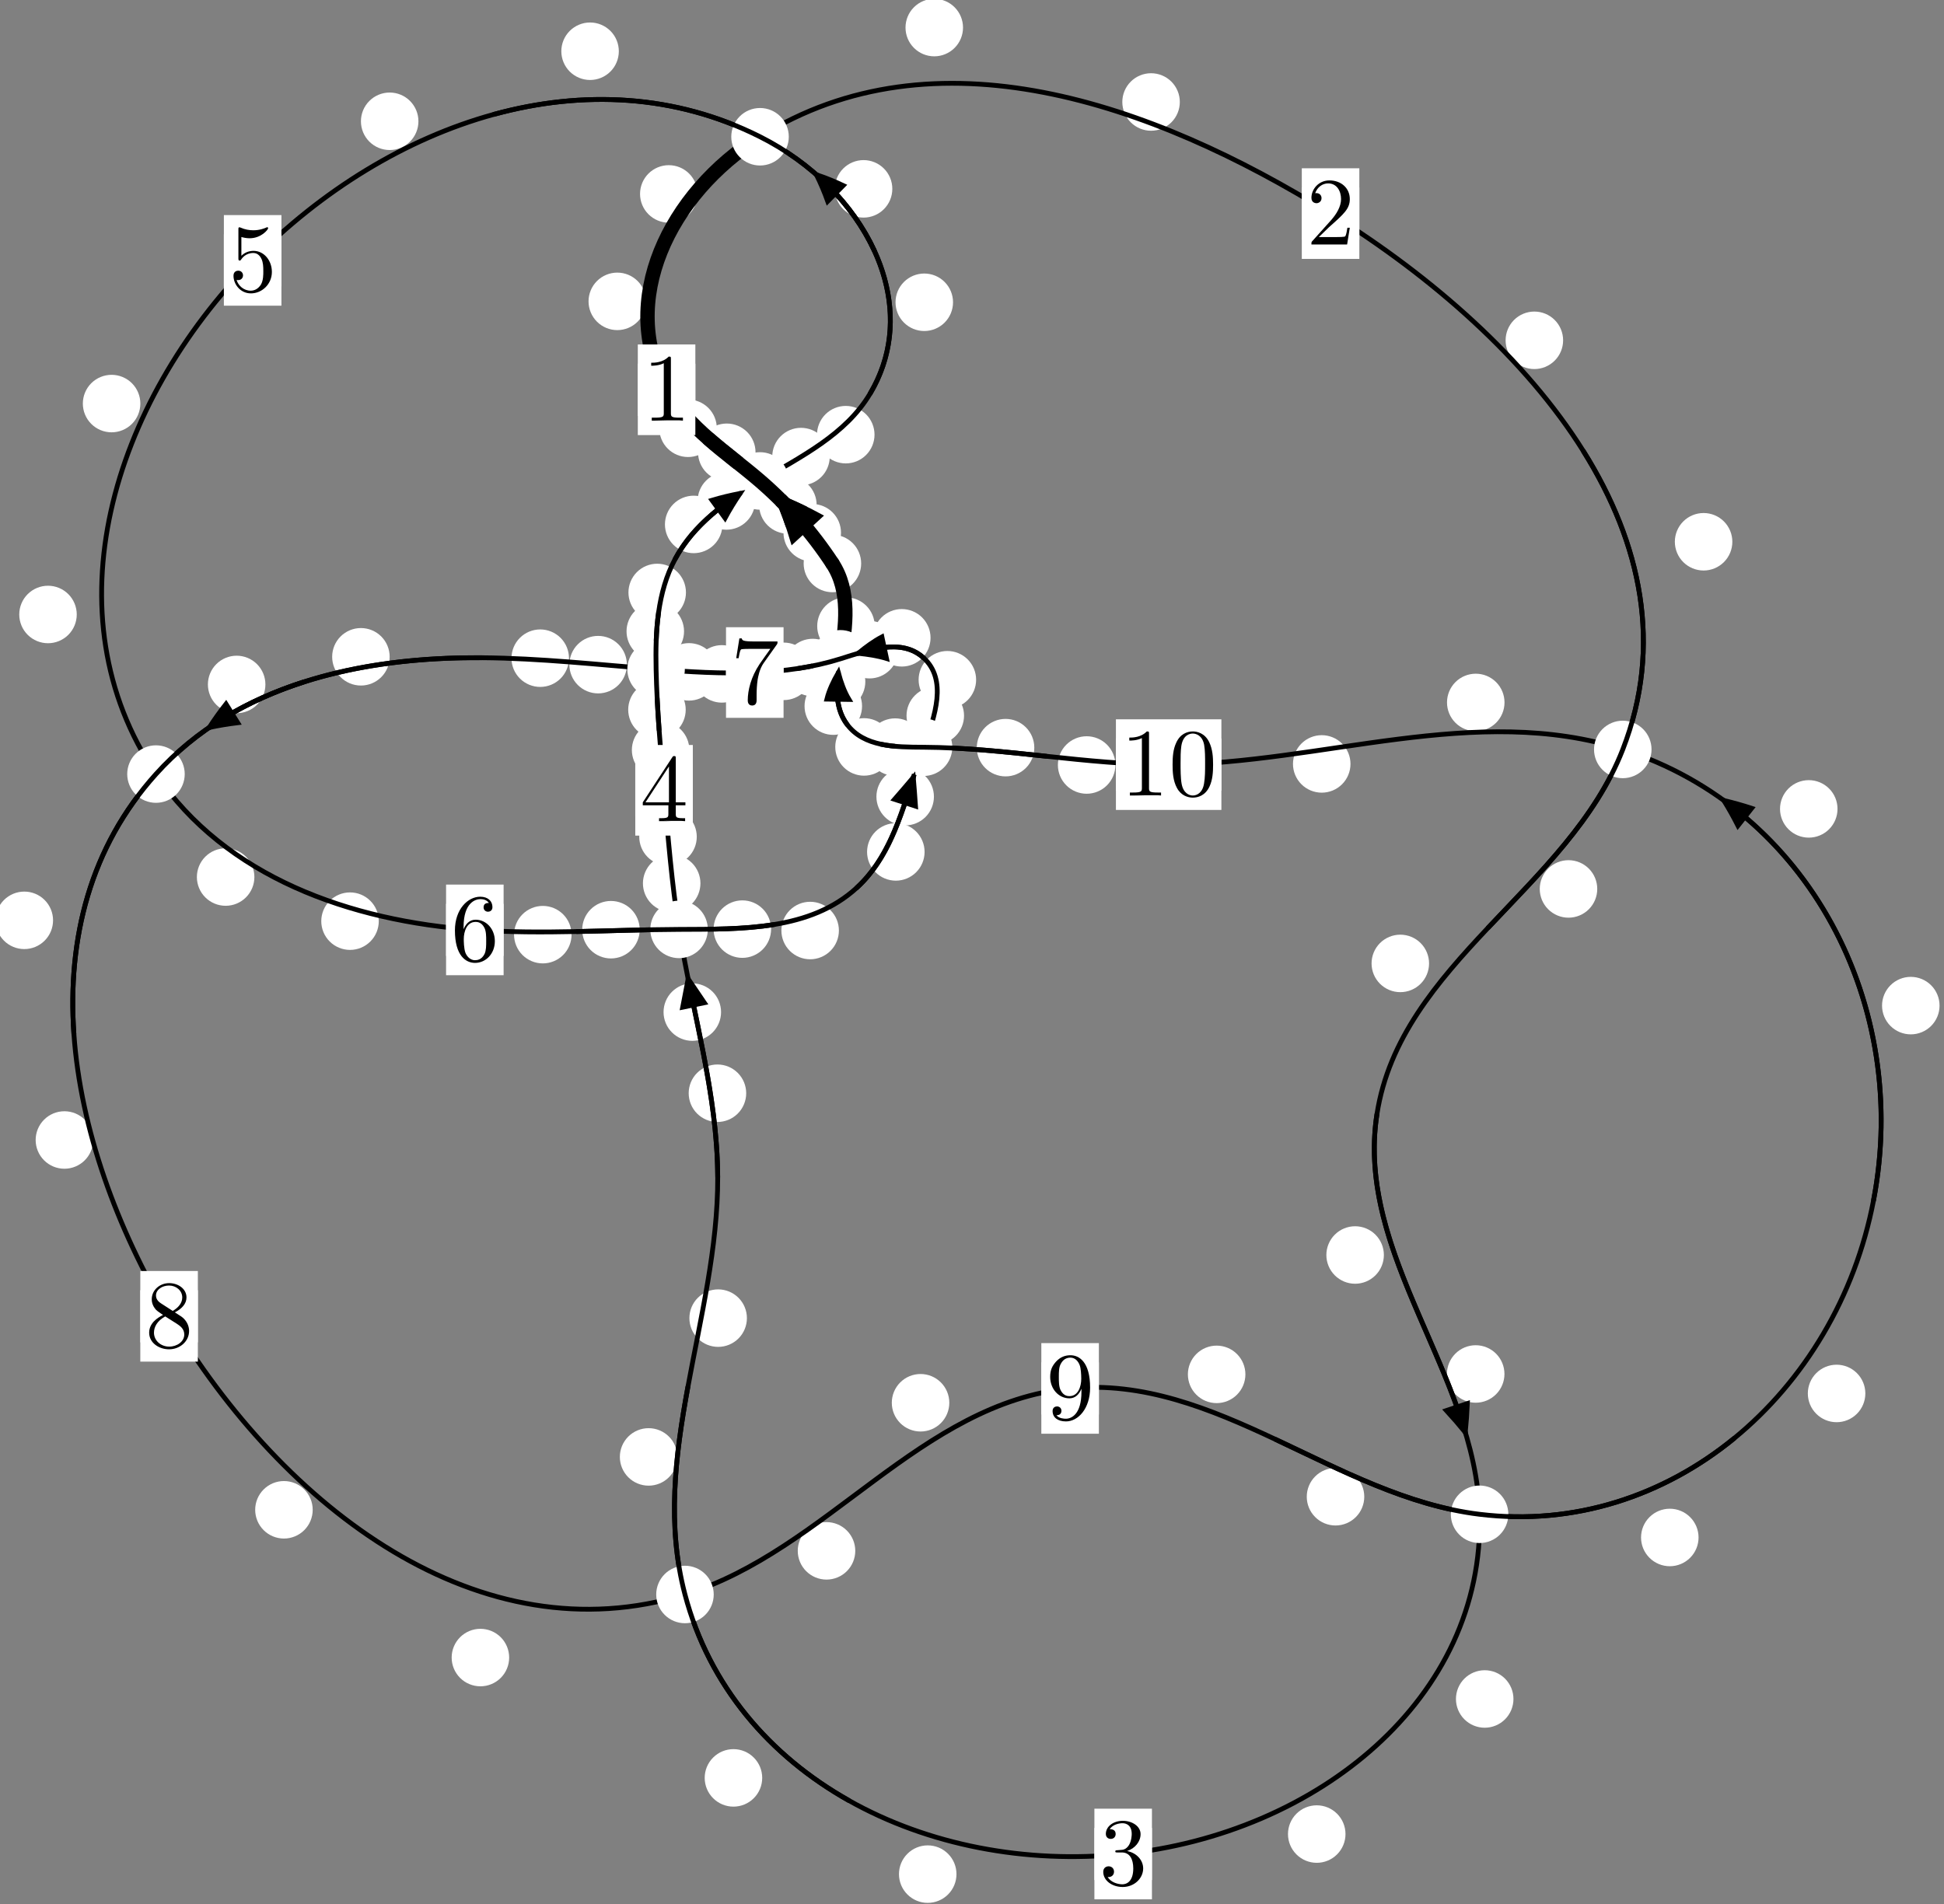 <?xml version="1.0"?>
<!-- Created by MetaPost 1.999 on 2021.07.06:0017 -->
<svg version="1.1" xmlns="http://www.w3.org/2000/svg" xmlns:xlink="http://www.w3.org/1999/xlink" width="202.065" height="197.948" viewBox="0 0 202.065 197.948">
<rect x="0" y="0" width="202.065" height="197.948" fill="#808080" stroke="none"/>
<!-- Original BoundingBox: -79.462555 -147.825638 122.602219 50.121918 -->
  <defs>
    <g transform="scale(0.01,0.01)" id="GLYPHcmr10_48">
      <path style="fill-rule: evenodd;" d="M460 -320C460 -400,455 -480,420 -554C374 -650,292 -666,250 -666C190 -666,117 -640,76 -547C44 -478,39 -400,39 -320C39 -245,43 -155,84 -79C127 2,200 22,249 22C303 22,379 1,423 -94C455 -163,460 -241,460 -320M249 -0C210 -0,151 -25,133 -121C122 -181,122 -273,122 -332C122 -396,122 -462,130 -516C149 -635,224 -644,249 -644C282 -644,348 -626,367 -527C377 -471,377 -395,377 -332C377 -257,377 -189,366 -125C351 -30,294 -0,249 -0"></path>
    </g>
    <g transform="scale(0.01,0.01)" id="GLYPHcmr10_49">
      <path style="fill-rule: evenodd;" d="M294 -640C294 -664,294 -666,271 -666C209 -602,121 -602,89 -602L89 -571C109 -571,168 -571,220 -597L220 -79C220 -43,217 -31,127 -31L95 -31L95 -0L257 -0L130 -3L217 -3L257 -3L297 -3L384 -3L419 -0L419 -31L387 -31C297 -31,294 -42,294 -79"></path>
    </g>
    <g transform="scale(0.01,0.01)" id="GLYPHcmr10_50">
      <path style="fill-rule: evenodd;" d="M127 -77L233 -180C389 -318,449 -372,449 -472C449 -586,359 -666,237 -666C124 -666,50 -574,50 -485C50 -429,100 -429,103 -429C120 -429,155 -441,155 -482C155 -508,137 -534,102 -534C94 -534,92 -534,89 -533C112 -598,166 -635,224 -635C315 -635,358 -554,358 -472C358 -392,308 -313,253 -251L61 -37C50 -26,50 -24,50 -0L421 -0L449 -174L424 -174C419 -144,412 -100,402 -85C395 -77,329 -77,307 -77"></path>
    </g>
    <g transform="scale(0.01,0.01)" id="GLYPHcmr10_51">
      <path style="fill-rule: evenodd;" d="M290 -352C372 -379,430 -449,430 -528C430 -610,342 -666,246 -666C145 -666,69 -606,69 -530C69 -497,91 -478,120 -478C151 -478,171 -500,171 -529C171 -579,124 -579,109 -579C140 -628,206 -641,242 -641C283 -641,338 -619,338 -529C338 -517,336 -459,310 -415C280 -367,246 -364,221 -363C213 -362,189 -360,182 -360C174 -359,167 -358,167 -348C167 -337,174 -337,191 -337L235 -337C317 -337,354 -269,354 -171C354 -35,285 -6,241 -6C198 -6,123 -23,88 -82C123 -77,154 -99,154 -137C154 -173,127 -193,98 -193C74 -193,42 -179,42 -135C42 -44,135 22,244 22C366 22,457 -69,457 -171C457 -253,394 -331,290 -352"></path>
    </g>
    <g transform="scale(0.01,0.01)" id="GLYPHcmr10_52">
      <path style="fill-rule: evenodd;" d="M294 -165L294 -78C294 -42,292 -31,218 -31L197 -31L197 -0L332 -0L238 -3L290 -3L332 -3L374 -3L427 -3L468 -0L468 -31L447 -31C373 -31,371 -42,371 -78L371 -165L471 -165L471 -196L371 -196L371 -651C371 -671,371 -677,355 -677C346 -677,343 -677,335 -665L28 -196L28 -165M300 -196L56 -196L300 -569"></path>
    </g>
    <g transform="scale(0.01,0.01)" id="GLYPHcmr10_53">
      <path style="fill-rule: evenodd;" d="M449 -201C449 -320,367 -420,259 -420C211 -420,168 -404,132 -369L132 -564C152 -558,185 -551,217 -551C340 -551,410 -642,410 -655C410 -661,407 -666,400 -666C399 -666,397 -666,392 -663C372 -654,323 -634,256 -634C216 -634,170 -641,123 -662C115 -665,113 -665,111 -665C101 -665,101 -657,101 -641L101 -345C101 -327,101 -319,115 -319C122 -319,124 -322,128 -328C139 -344,176 -398,257 -398C309 -398,334 -352,342 -334C358 -297,360 -258,360 -208C360 -173,360 -113,336 -71C312 -32,275 -6,229 -6C156 -6,99 -59,82 -118C85 -117,88 -116,99 -116C132 -116,149 -141,149 -165C149 -189,132 -214,99 -214C85 -214,50 -207,50 -161C50 -75,119 22,231 22C347 22,449 -74,449 -201"></path>
    </g>
    <g transform="scale(0.01,0.01)" id="GLYPHcmr10_54">
      <path style="fill-rule: evenodd;" d="M132 -328L132 -352C132 -605,256 -641,307 -641C331 -641,373 -635,395 -601C380 -601,340 -601,340 -556C340 -525,364 -510,386 -510C402 -510,432 -519,432 -558C432 -618,388 -666,305 -666C177 -666,42 -537,42 -316C42 -49,158 22,251 22C362 22,457 -72,457 -204C457 -331,368 -427,257 -427C189 -427,152 -376,132 -328M251 -6C188 -6,158 -66,152 -81C134 -128,134 -208,134 -226C134 -304,166 -404,256 -404C272 -404,318 -404,349 -342C367 -305,367 -254,367 -205C367 -157,367 -107,350 -71C320 -11,274 -6,251 -6"></path>
    </g>
    <g transform="scale(0.01,0.01)" id="GLYPHcmr10_55">
      <path style="fill-rule: evenodd;" d="M476 -609C485 -621,485 -623,485 -644L242 -644C120 -644,118 -657,114 -676L89 -676L56 -470L81 -470C84 -486,93 -549,106 -561C113 -567,191 -567,204 -567L411 -567C400 -551,321 -442,299 -409C209 -274,176 -135,176 -33C176 -23,176 22,222 22C268 22,268 -23,268 -33L268 -84C268 -139,271 -194,279 -248C283 -271,297 -357,341 -419"></path>
    </g>
    <g transform="scale(0.01,0.01)" id="GLYPHcmr10_56">
      <path style="fill-rule: evenodd;" d="M163 -457C117 -487,113 -521,113 -538C113 -599,178 -641,249 -641C322 -641,386 -589,386 -517C386 -460,347 -412,287 -377M309 -362C381 -399,430 -451,430 -517C430 -609,341 -666,250 -666C150 -666,69 -592,69 -499C69 -481,71 -436,113 -389C124 -377,161 -352,186 -335C128 -306,42 -250,42 -151C42 -45,144 22,249 22C362 22,457 -61,457 -168C457 -204,446 -249,408 -291C389 -312,373 -322,309 -362M209 -320L332 -242C360 -223,407 -193,407 -132C407 -58,332 -6,250 -6C164 -6,92 -68,92 -151C92 -209,124 -273,209 -320"></path>
    </g>
    <g transform="scale(0.01,0.01)" id="GLYPHcmr10_57">
      <path style="fill-rule: evenodd;" d="M367 -318L367 -286C367 -52,263 -6,205 -6C188 -6,134 -8,107 -42C151 -42,159 -71,159 -88C159 -119,135 -134,113 -134C97 -134,67 -125,67 -86C67 -19,121 22,206 22C335 22,457 -114,457 -329C457 -598,342 -666,253 -666C198 -666,149 -648,106 -603C65 -558,42 -516,42 -441C42 -316,130 -218,242 -218C303 -218,344 -260,367 -318M243 -241C227 -241,181 -241,150 -304C132 -341,132 -391,132 -440C132 -494,132 -541,153 -578C180 -628,218 -641,253 -641C299 -641,332 -607,349 -562C361 -530,365 -467,365 -421C365 -338,331 -241,243 -241"></path>
    </g>
  </defs>
  <path d="M87.416 55.384C87.416 54.591,87.101 53.831,86.54 53.271C85.98 52.71,85.22 52.395,84.427 52.395C83.634 52.395,82.874 52.71,82.314 53.271C81.753 53.831,81.438 54.591,81.438 55.384C81.438 56.177,81.753 56.937,82.314 57.497C82.874 58.058,83.634 58.373,84.427 58.373C85.22 58.373,85.98 58.058,86.54 57.497C87.101 56.937,87.416 56.177,87.416 55.384Z" style="fill: rgb(100%,100%,100%);stroke: none;"></path>
  <path d="M89.512 58.58C89.512 57.788,89.197 57.027,88.636 56.467C88.076 55.906,87.316 55.592,86.523 55.592C85.73 55.592,84.97 55.906,84.41 56.467C83.849 57.027,83.534 57.788,83.534 58.58C83.534 59.373,83.849 60.133,84.41 60.694C84.97 61.254,85.73 61.569,86.523 61.569C87.316 61.569,88.076 61.254,88.636 60.694C89.197 60.133,89.512 59.373,89.512 58.58Z" style="fill: rgb(100%,100%,100%);stroke: none;"></path>
  <path d="M78.532 47.019C78.532 46.227,78.217 45.467,77.656 44.906C77.096 44.346,76.336 44.031,75.543 44.031C74.75 44.031,73.99 44.346,73.43 44.906C72.869 45.467,72.554 46.227,72.554 47.019C72.554 47.812,72.869 48.572,73.43 49.133C73.99 49.693,74.75 50.008,75.543 50.008C76.336 50.008,77.096 49.693,77.656 49.133C78.217 48.572,78.532 47.812,78.532 47.019Z" style="fill: rgb(100%,100%,100%);stroke: none;"></path>
  <path d="M84.884 52.496C84.884 51.703,84.569 50.943,84.008 50.383C83.448 49.822,82.688 49.507,81.895 49.507C81.102 49.507,80.342 49.822,79.782 50.383C79.221 50.943,78.906 51.703,78.906 52.496C78.906 53.289,79.221 54.049,79.782 54.609C80.342 55.17,81.102 55.485,81.895 55.485C82.688 55.485,83.448 55.17,84.008 54.609C84.569 54.049,84.884 53.289,84.884 52.496Z" style="fill: rgb(100%,100%,100%);stroke: none;"></path>
  <path d="M67.152 31.33C67.152 30.537,66.837 29.777,66.277 29.217C65.716 28.656,64.956 28.341,64.164 28.341C63.371 28.341,62.611 28.656,62.05 29.217C61.49 29.777,61.175 30.537,61.175 31.33C61.175 32.123,61.49 32.883,62.05 33.443C62.611 34.004,63.371 34.319,64.164 34.319C64.956 34.319,65.716 34.004,66.277 33.443C66.837 32.883,67.152 32.123,67.152 31.33Z" style="fill: rgb(100%,100%,100%);stroke: none;"></path>
  <path d="M74.507 44.524C74.507 43.732,74.192 42.971,73.631 42.411C73.071 41.85,72.311 41.535,71.518 41.535C70.725 41.535,69.965 41.85,69.405 42.411C68.844 42.971,68.529 43.732,68.529 44.524C68.529 45.317,68.844 46.077,69.405 46.638C69.965 47.198,70.725 47.513,71.518 47.513C72.311 47.513,73.071 47.198,73.631 46.638C74.192 46.077,74.507 45.317,74.507 44.524Z" style="fill: rgb(100%,100%,100%);stroke: none;"></path>
  <path d="M100.099 2.867C100.099 2.074,99.784 1.314,99.224 0.754C98.663 0.193,97.903 -0.122,97.11 -0.122C96.318 -0.122,95.557 0.193,94.997 0.754C94.436 1.314,94.122 2.074,94.122 2.867C94.122 3.66,94.436 4.42,94.997 4.98C95.557 5.541,96.318 5.856,97.11 5.856C97.903 5.856,98.663 5.541,99.224 4.98C99.784 4.42,100.099 3.66,100.099 2.867Z" style="fill: rgb(100%,100%,100%);stroke: none;"></path>
  <path d="M72.505 20.161C72.505 19.368,72.19 18.608,71.63 18.047C71.069 17.487,70.309 17.172,69.516 17.172C68.724 17.172,67.963 17.487,67.403 18.047C66.842 18.608,66.528 19.368,66.528 20.161C66.528 20.953,66.842 21.714,67.403 22.274C67.963 22.835,68.724 23.149,69.516 23.149C70.309 23.149,71.069 22.835,71.63 22.274C72.19 21.714,72.505 20.953,72.505 20.161Z" style="fill: rgb(100%,100%,100%);stroke: none;"></path>
  <path d="M162.475 35.379C162.475 34.586,162.16 33.826,161.599 33.265C161.039 32.705,160.279 32.39,159.486 32.39C158.693 32.39,157.933 32.705,157.372 33.265C156.812 33.826,156.497 34.586,156.497 35.379C156.497 36.171,156.812 36.932,157.372 37.492C157.933 38.053,158.693 38.368,159.486 38.368C160.279 38.368,161.039 38.053,161.599 37.492C162.16 36.932,162.475 36.171,162.475 35.379Z" style="fill: rgb(100%,100%,100%);stroke: none;"></path>
  <path d="M122.634 10.602C122.634 9.809,122.319 9.049,121.759 8.489C121.198 7.928,120.438 7.613,119.645 7.613C118.853 7.613,118.092 7.928,117.532 8.489C116.972 9.049,116.657 9.809,116.657 10.602C116.657 11.395,116.972 12.155,117.532 12.715C118.092 13.276,118.853 13.591,119.645 13.591C120.438 13.591,121.198 13.276,121.759 12.715C122.319 12.155,122.634 11.395,122.634 10.602Z" style="fill: rgb(100%,100%,100%);stroke: none;"></path>
  <path d="M166.023 92.415C166.023 91.622,165.708 90.862,165.148 90.302C164.587 89.741,163.827 89.426,163.034 89.426C162.242 89.426,161.482 89.741,160.921 90.302C160.361 90.862,160.046 91.622,160.046 92.415C160.046 93.208,160.361 93.968,160.921 94.528C161.482 95.089,162.242 95.404,163.034 95.404C163.827 95.404,164.587 95.089,165.148 94.528C165.708 93.968,166.023 93.208,166.023 92.415Z" style="fill: rgb(100%,100%,100%);stroke: none;"></path>
  <path d="M180.065 56.322C180.065 55.53,179.75 54.769,179.19 54.209C178.629 53.649,177.869 53.334,177.077 53.334C176.284 53.334,175.524 53.649,174.963 54.209C174.403 54.769,174.088 55.53,174.088 56.322C174.088 57.115,174.403 57.875,174.963 58.436C175.524 58.996,176.284 59.311,177.077 59.311C177.869 59.311,178.629 58.996,179.19 58.436C179.75 57.875,180.065 57.115,180.065 56.322Z" style="fill: rgb(100%,100%,100%);stroke: none;"></path>
  <path d="M143.844 130.472C143.844 129.679,143.529 128.919,142.968 128.358C142.408 127.798,141.648 127.483,140.855 127.483C140.062 127.483,139.302 127.798,138.742 128.358C138.181 128.919,137.866 129.679,137.866 130.472C137.866 131.264,138.181 132.024,138.742 132.585C139.302 133.145,140.062 133.46,140.855 133.46C141.648 133.46,142.408 133.145,142.968 132.585C143.529 132.024,143.844 131.264,143.844 130.472Z" style="fill: rgb(100%,100%,100%);stroke: none;"></path>
  <path d="M148.541 100.159C148.541 99.366,148.226 98.606,147.666 98.045C147.106 97.485,146.345 97.17,145.553 97.17C144.76 97.17,144 97.485,143.439 98.045C142.879 98.606,142.564 99.366,142.564 100.159C142.564 100.951,142.879 101.712,143.439 102.272C144 102.833,144.76 103.147,145.553 103.147C146.345 103.147,147.106 102.833,147.666 102.272C148.226 101.712,148.541 100.951,148.541 100.159Z" style="fill: rgb(100%,100%,100%);stroke: none;"></path>
  <path d="M157.313 176.628C157.313 175.836,156.998 175.076,156.438 174.515C155.877 173.955,155.117 173.64,154.324 173.64C153.532 173.64,152.771 173.955,152.211 174.515C151.65 175.076,151.336 175.836,151.336 176.628C151.336 177.421,151.65 178.181,152.211 178.742C152.771 179.302,153.532 179.617,154.324 179.617C155.117 179.617,155.877 179.302,156.438 178.742C156.998 178.181,157.313 177.421,157.313 176.628Z" style="fill: rgb(100%,100%,100%);stroke: none;"></path>
  <path d="M156.377 142.84C156.377 142.048,156.062 141.288,155.501 140.727C154.941 140.167,154.181 139.852,153.388 139.852C152.595 139.852,151.835 140.167,151.275 140.727C150.714 141.288,150.399 142.048,150.399 142.84C150.399 143.633,150.714 144.393,151.275 144.954C151.835 145.514,152.595 145.829,153.388 145.829C154.181 145.829,154.941 145.514,155.501 144.954C156.062 144.393,156.377 143.633,156.377 142.84Z" style="fill: rgb(100%,100%,100%);stroke: none;"></path>
  <path d="M99.419 194.837C99.419 194.044,99.104 193.284,98.544 192.724C97.983 192.163,97.223 191.848,96.43 191.848C95.638 191.848,94.877 192.163,94.317 192.724C93.756 193.284,93.441 194.044,93.441 194.837C93.441 195.63,93.756 196.39,94.317 196.95C94.877 197.511,95.638 197.826,96.43 197.826C97.223 197.826,97.983 197.511,98.544 196.95C99.104 196.39,99.419 195.63,99.419 194.837Z" style="fill: rgb(100%,100%,100%);stroke: none;"></path>
  <path d="M139.855 190.672C139.855 189.879,139.54 189.119,138.979 188.559C138.419 187.998,137.659 187.683,136.866 187.683C136.073 187.683,135.313 187.998,134.753 188.559C134.192 189.119,133.877 189.879,133.877 190.672C133.877 191.465,134.192 192.225,134.753 192.785C135.313 193.346,136.073 193.661,136.866 193.661C137.659 193.661,138.419 193.346,138.979 192.785C139.54 192.225,139.855 191.465,139.855 190.672Z" style="fill: rgb(100%,100%,100%);stroke: none;"></path>
  <path d="M70.407 151.464C70.407 150.671,70.092 149.911,69.531 149.35C68.971 148.79,68.211 148.475,67.418 148.475C66.625 148.475,65.865 148.79,65.305 149.35C64.744 149.911,64.429 150.671,64.429 151.464C64.429 152.256,64.744 153.016,65.305 153.577C65.865 154.137,66.625 154.452,67.418 154.452C68.211 154.452,68.971 154.137,69.531 153.577C70.092 153.016,70.407 152.256,70.407 151.464Z" style="fill: rgb(100%,100%,100%);stroke: none;"></path>
  <path d="M79.226 184.832C79.226 184.039,78.911 183.279,78.35 182.719C77.79 182.158,77.03 181.843,76.237 181.843C75.444 181.843,74.684 182.158,74.124 182.719C73.563 183.279,73.248 184.039,73.248 184.832C73.248 185.625,73.563 186.385,74.124 186.945C74.684 187.506,75.444 187.821,76.237 187.821C77.03 187.821,77.79 187.506,78.35 186.945C78.911 186.385,79.226 185.625,79.226 184.832Z" style="fill: rgb(100%,100%,100%);stroke: none;"></path>
  <path d="M77.562 113.655C77.562 112.862,77.247 112.102,76.686 111.541C76.126 110.981,75.365 110.666,74.573 110.666C73.78 110.666,73.02 110.981,72.459 111.541C71.899 112.102,71.584 112.862,71.584 113.655C71.584 114.447,71.899 115.207,72.459 115.768C73.02 116.328,73.78 116.643,74.573 116.643C75.365 116.643,76.126 116.328,76.686 115.768C77.247 115.207,77.562 114.447,77.562 113.655Z" style="fill: rgb(100%,100%,100%);stroke: none;"></path>
  <path d="M77.636 137.035C77.636 136.242,77.321 135.482,76.761 134.922C76.2 134.361,75.44 134.046,74.647 134.046C73.855 134.046,73.094 134.361,72.534 134.922C71.973 135.482,71.659 136.242,71.659 137.035C71.659 137.828,71.973 138.588,72.534 139.148C73.094 139.709,73.855 140.024,74.647 140.024C75.44 140.024,76.2 139.709,76.761 139.148C77.321 138.588,77.636 137.828,77.636 137.035Z" style="fill: rgb(100%,100%,100%);stroke: none;"></path>
  <path d="M72.805 91.832C72.805 91.04,72.49 90.279,71.93 89.719C71.369 89.159,70.609 88.844,69.817 88.844C69.024 88.844,68.264 89.159,67.703 89.719C67.143 90.279,66.828 91.04,66.828 91.832C66.828 92.625,67.143 93.385,67.703 93.946C68.264 94.506,69.024 94.821,69.817 94.821C70.609 94.821,71.369 94.506,71.93 93.946C72.49 93.385,72.805 92.625,72.805 91.832Z" style="fill: rgb(100%,100%,100%);stroke: none;"></path>
  <path d="M74.949 105.219C74.949 104.426,74.634 103.666,74.073 103.106C73.513 102.545,72.753 102.23,71.96 102.23C71.167 102.23,70.407 102.545,69.847 103.106C69.286 103.666,68.971 104.426,68.971 105.219C68.971 106.012,69.286 106.772,69.847 107.332C70.407 107.893,71.167 108.208,71.96 108.208C72.753 108.208,73.513 107.893,74.073 107.332C74.634 106.772,74.949 106.012,74.949 105.219Z" style="fill: rgb(100%,100%,100%);stroke: none;"></path>
  <path d="M71.655 77.971C71.655 77.179,71.34 76.418,70.78 75.858C70.219 75.297,69.459 74.983,68.666 74.983C67.874 74.983,67.113 75.297,66.553 75.858C65.992 76.418,65.678 77.179,65.678 77.971C65.678 78.764,65.992 79.524,66.553 80.085C67.113 80.645,67.874 80.96,68.666 80.96C69.459 80.96,70.219 80.645,70.78 80.085C71.34 79.524,71.655 78.764,71.655 77.971Z" style="fill: rgb(100%,100%,100%);stroke: none;"></path>
  <path d="M72.424 86.993C72.424 86.2,72.109 85.44,71.548 84.88C70.988 84.319,70.228 84.004,69.435 84.004C68.642 84.004,67.882 84.319,67.322 84.88C66.761 85.44,66.446 86.2,66.446 86.993C66.446 87.786,66.761 88.546,67.322 89.106C67.882 89.667,68.642 89.982,69.435 89.982C70.228 89.982,70.988 89.667,71.548 89.106C72.109 88.546,72.424 87.786,72.424 86.993Z" style="fill: rgb(100%,100%,100%);stroke: none;"></path>
  <path d="M71.101 65.634C71.101 64.842,70.786 64.081,70.226 63.521C69.665 62.96,68.905 62.645,68.113 62.645C67.32 62.645,66.56 62.96,65.999 63.521C65.439 64.081,65.124 64.842,65.124 65.634C65.124 66.427,65.439 67.187,65.999 67.748C66.56 68.308,67.32 68.623,68.113 68.623C68.905 68.623,69.665 68.308,70.226 67.748C70.786 67.187,71.101 66.427,71.101 65.634Z" style="fill: rgb(100%,100%,100%);stroke: none;"></path>
  <path d="M71.275 73.781C71.275 72.989,70.96 72.228,70.4 71.668C69.839 71.107,69.079 70.792,68.286 70.792C67.494 70.792,66.733 71.107,66.173 71.668C65.613 72.228,65.298 72.989,65.298 73.781C65.298 74.574,65.613 75.334,66.173 75.895C66.733 76.455,67.494 76.77,68.286 76.77C69.079 76.77,69.839 76.455,70.4 75.895C70.96 75.334,71.275 74.574,71.275 73.781Z" style="fill: rgb(100%,100%,100%);stroke: none;"></path>
  <path d="M75.093 54.52C75.093 53.728,74.778 52.968,74.218 52.407C73.657 51.847,72.897 51.532,72.104 51.532C71.312 51.532,70.551 51.847,69.991 52.407C69.431 52.968,69.116 53.728,69.116 54.52C69.116 55.313,69.431 56.073,69.991 56.634C70.551 57.194,71.312 57.509,72.104 57.509C72.897 57.509,73.657 57.194,74.218 56.634C74.778 56.073,75.093 55.313,75.093 54.52Z" style="fill: rgb(100%,100%,100%);stroke: none;"></path>
  <path d="M71.3 61.593C71.3 60.801,70.985 60.041,70.425 59.48C69.864 58.92,69.104 58.605,68.311 58.605C67.519 58.605,66.758 58.92,66.198 59.48C65.638 60.041,65.323 60.801,65.323 61.593C65.323 62.386,65.638 63.146,66.198 63.707C66.758 64.267,67.519 64.582,68.311 64.582C69.104 64.582,69.864 64.267,70.425 63.707C70.985 63.146,71.3 62.386,71.3 61.593Z" style="fill: rgb(100%,100%,100%);stroke: none;"></path>
  <path d="M86.248 47.466C86.248 46.673,85.933 45.913,85.373 45.352C84.812 44.792,84.052 44.477,83.259 44.477C82.467 44.477,81.707 44.792,81.146 45.352C80.586 45.913,80.271 46.673,80.271 47.466C80.271 48.258,80.586 49.018,81.146 49.579C81.707 50.139,82.467 50.454,83.259 50.454C84.052 50.454,84.812 50.139,85.373 49.579C85.933 49.018,86.248 48.258,86.248 47.466Z" style="fill: rgb(100%,100%,100%);stroke: none;"></path>
  <path d="M78.491 52.082C78.491 51.289,78.176 50.529,77.615 49.968C77.055 49.408,76.294 49.093,75.502 49.093C74.709 49.093,73.949 49.408,73.388 49.968C72.828 50.529,72.513 51.289,72.513 52.082C72.513 52.874,72.828 53.634,73.388 54.195C73.949 54.755,74.709 55.07,75.502 55.07C76.294 55.07,77.055 54.755,77.615 54.195C78.176 53.634,78.491 52.874,78.491 52.082Z" style="fill: rgb(100%,100%,100%);stroke: none;"></path>
  <path d="M99.061 31.425C99.061 30.632,98.746 29.872,98.185 29.311C97.625 28.751,96.865 28.436,96.072 28.436C95.279 28.436,94.519 28.751,93.959 29.311C93.398 29.872,93.083 30.632,93.083 31.425C93.083 32.217,93.398 32.977,93.959 33.538C94.519 34.098,95.279 34.413,96.072 34.413C96.865 34.413,97.625 34.098,98.185 33.538C98.746 32.977,99.061 32.217,99.061 31.425Z" style="fill: rgb(100%,100%,100%);stroke: none;"></path>
  <path d="M90.9 45.188C90.9 44.396,90.585 43.636,90.024 43.075C89.464 42.515,88.704 42.2,87.911 42.2C87.118 42.2,86.358 42.515,85.798 43.075C85.237 43.636,84.922 44.396,84.922 45.188C84.922 45.981,85.237 46.741,85.798 47.302C86.358 47.862,87.118 48.177,87.911 48.177C88.704 48.177,89.464 47.862,90.024 47.302C90.585 46.741,90.9 45.981,90.9 45.188Z" style="fill: rgb(100%,100%,100%);stroke: none;"></path>
  <path d="M64.323 5.326C64.323 4.534,64.008 3.774,63.448 3.213C62.887 2.653,62.127 2.338,61.334 2.338C60.542 2.338,59.782 2.653,59.221 3.213C58.661 3.774,58.346 4.534,58.346 5.326C58.346 6.119,58.661 6.879,59.221 7.44C59.782 8,60.542 8.315,61.334 8.315C62.127 8.315,62.887 8,63.448 7.44C64.008 6.879,64.323 6.119,64.323 5.326Z" style="fill: rgb(100%,100%,100%);stroke: none;"></path>
  <path d="M92.75 19.633C92.75 18.84,92.435 18.08,91.875 17.52C91.314 16.959,90.554 16.644,89.762 16.644C88.969 16.644,88.209 16.959,87.648 17.52C87.088 18.08,86.773 18.84,86.773 19.633C86.773 20.426,87.088 21.186,87.648 21.746C88.209 22.307,88.969 22.622,89.762 22.622C90.554 22.622,91.314 22.307,91.875 21.746C92.435 21.186,92.75 20.426,92.75 19.633Z" style="fill: rgb(100%,100%,100%);stroke: none;"></path>
  <path d="M14.588 41.955C14.588 41.163,14.273 40.403,13.713 39.842C13.152 39.282,12.392 38.967,11.599 38.967C10.807 38.967,10.046 39.282,9.486 39.842C8.925 40.403,8.611 41.163,8.611 41.955C8.611 42.748,8.925 43.508,9.486 44.069C10.046 44.629,10.807 44.944,11.599 44.944C12.392 44.944,13.152 44.629,13.713 44.069C14.273 43.508,14.588 42.748,14.588 41.955Z" style="fill: rgb(100%,100%,100%);stroke: none;"></path>
  <path d="M43.493 12.609C43.493 11.817,43.178 11.056,42.618 10.496C42.057 9.935,41.297 9.62,40.504 9.62C39.712 9.62,38.951 9.935,38.391 10.496C37.83 11.056,37.516 11.817,37.516 12.609C37.516 13.402,37.83 14.162,38.391 14.723C38.951 15.283,39.712 15.598,40.504 15.598C41.297 15.598,42.057 15.283,42.618 14.723C43.178 14.162,43.493 13.402,43.493 12.609Z" style="fill: rgb(100%,100%,100%);stroke: none;"></path>
  <path d="M26.442 91.178C26.442 90.386,26.127 89.626,25.566 89.065C25.006 88.505,24.246 88.19,23.453 88.19C22.66 88.19,21.9 88.505,21.34 89.065C20.779 89.626,20.464 90.386,20.464 91.178C20.464 91.971,20.779 92.731,21.34 93.292C21.9 93.852,22.66 94.167,23.453 94.167C24.246 94.167,25.006 93.852,25.566 93.292C26.127 92.731,26.442 91.971,26.442 91.178Z" style="fill: rgb(100%,100%,100%);stroke: none;"></path>
  <path d="M7.978 63.882C7.978 63.09,7.663 62.33,7.103 61.769C6.542 61.209,5.782 60.894,4.99 60.894C4.197 60.894,3.437 61.209,2.876 61.769C2.316 62.33,2.001 63.09,2.001 63.882C2.001 64.675,2.316 65.435,2.876 65.996C3.437 66.556,4.197 66.871,4.99 66.871C5.782 66.871,6.542 66.556,7.103 65.996C7.663 65.435,7.978 64.675,7.978 63.882Z" style="fill: rgb(100%,100%,100%);stroke: none;"></path>
  <path d="M59.409 97.168C59.409 96.376,59.094 95.615,58.534 95.055C57.973 94.494,57.213 94.18,56.421 94.18C55.628 94.18,54.868 94.494,54.307 95.055C53.747 95.615,53.432 96.376,53.432 97.168C53.432 97.961,53.747 98.721,54.307 99.282C54.868 99.842,55.628 100.157,56.421 100.157C57.213 100.157,57.973 99.842,58.534 99.282C59.094 98.721,59.409 97.961,59.409 97.168Z" style="fill: rgb(100%,100%,100%);stroke: none;"></path>
  <path d="M39.371 95.765C39.371 94.972,39.056 94.212,38.496 93.652C37.935 93.091,37.175 92.776,36.382 92.776C35.59 92.776,34.83 93.091,34.269 93.652C33.709 94.212,33.394 94.972,33.394 95.765C33.394 96.558,33.709 97.318,34.269 97.878C34.83 98.439,35.59 98.754,36.382 98.754C37.175 98.754,37.935 98.439,38.496 97.878C39.056 97.318,39.371 96.558,39.371 95.765Z" style="fill: rgb(100%,100%,100%);stroke: none;"></path>
  <path d="M80.15 96.593C80.15 95.8,79.835 95.04,79.275 94.479C78.714 93.919,77.954 93.604,77.162 93.604C76.369 93.604,75.609 93.919,75.048 94.479C74.488 95.04,74.173 95.8,74.173 96.593C74.173 97.385,74.488 98.145,75.048 98.706C75.609 99.266,76.369 99.581,77.162 99.581C77.954 99.581,78.714 99.266,79.275 98.706C79.835 98.145,80.15 97.385,80.15 96.593Z" style="fill: rgb(100%,100%,100%);stroke: none;"></path>
  <path d="M66.493 96.654C66.493 95.861,66.178 95.101,65.618 94.54C65.057 93.98,64.297 93.665,63.504 93.665C62.712 93.665,61.952 93.98,61.391 94.54C60.831 95.101,60.516 95.861,60.516 96.654C60.516 97.446,60.831 98.206,61.391 98.767C61.952 99.327,62.712 99.642,63.504 99.642C64.297 99.642,65.057 99.327,65.618 98.767C66.178 98.206,66.493 97.446,66.493 96.654Z" style="fill: rgb(100%,100%,100%);stroke: none;"></path>
  <path d="M96.104 88.566C96.104 87.774,95.789 87.013,95.228 86.453C94.668 85.892,93.908 85.578,93.115 85.578C92.322 85.578,91.562 85.892,91.002 86.453C90.441 87.013,90.126 87.774,90.126 88.566C90.126 89.359,90.441 90.119,91.002 90.68C91.562 91.24,92.322 91.555,93.115 91.555C93.908 91.555,94.668 91.24,95.228 90.68C95.789 90.119,96.104 89.359,96.104 88.566Z" style="fill: rgb(100%,100%,100%);stroke: none;"></path>
  <path d="M87.198 96.739C87.198 95.947,86.883 95.186,86.322 94.626C85.762 94.065,85.002 93.75,84.209 93.75C83.416 93.75,82.656 94.065,82.096 94.626C81.535 95.186,81.22 95.947,81.22 96.739C81.22 97.532,81.535 98.292,82.096 98.853C82.656 99.413,83.416 99.728,84.209 99.728C85.002 99.728,85.762 99.413,86.322 98.853C86.883 98.292,87.198 97.532,87.198 96.739Z" style="fill: rgb(100%,100%,100%);stroke: none;"></path>
  <path d="M100.205 74.402C100.205 73.609,99.89 72.849,99.329 72.289C98.769 71.728,98.009 71.413,97.216 71.413C96.423 71.413,95.663 71.728,95.103 72.289C94.542 72.849,94.227 73.609,94.227 74.402C94.227 75.195,94.542 75.955,95.103 76.515C95.663 77.076,96.423 77.391,97.216 77.391C98.009 77.391,98.769 77.076,99.329 76.515C99.89 75.955,100.205 75.195,100.205 74.402Z" style="fill: rgb(100%,100%,100%);stroke: none;"></path>
  <path d="M97.075 82.822C97.075 82.03,96.76 81.27,96.2 80.709C95.639 80.149,94.879 79.834,94.086 79.834C93.294 79.834,92.533 80.149,91.973 80.709C91.413 81.27,91.098 82.03,91.098 82.822C91.098 83.615,91.413 84.375,91.973 84.936C92.533 85.496,93.294 85.811,94.086 85.811C94.879 85.811,95.639 85.496,96.2 84.936C96.76 84.375,97.075 83.615,97.075 82.822Z" style="fill: rgb(100%,100%,100%);stroke: none;"></path>
  <path d="M96.723 66.307C96.723 65.515,96.408 64.755,95.848 64.194C95.287 63.634,94.527 63.319,93.734 63.319C92.942 63.319,92.182 63.634,91.621 64.194C91.061 64.755,90.746 65.515,90.746 66.307C90.746 67.1,91.061 67.86,91.621 68.421C92.182 68.981,92.942 69.296,93.734 69.296C94.527 69.296,95.287 68.981,95.848 68.421C96.408 67.86,96.723 67.1,96.723 66.307Z" style="fill: rgb(100%,100%,100%);stroke: none;"></path>
  <path d="M101.461 70.667C101.461 69.874,101.146 69.114,100.586 68.553C100.025 67.993,99.265 67.678,98.472 67.678C97.68 67.678,96.919 67.993,96.359 68.553C95.799 69.114,95.484 69.874,95.484 70.667C95.484 71.46,95.799 72.22,96.359 72.78C96.919 73.341,97.68 73.656,98.472 73.656C99.265 73.656,100.025 73.341,100.586 72.78C101.146 72.22,101.461 71.46,101.461 70.667Z" style="fill: rgb(100%,100%,100%);stroke: none;"></path>
  <path d="M87.465 69.396C87.465 68.604,87.15 67.843,86.59 67.283C86.029 66.722,85.269 66.408,84.476 66.408C83.684 66.408,82.923 66.722,82.363 67.283C81.802 67.843,81.487 68.604,81.487 69.396C81.487 70.189,81.802 70.949,82.363 71.51C82.923 72.07,83.684 72.385,84.476 72.385C85.269 72.385,86.029 72.07,86.59 71.51C87.15 70.949,87.465 70.189,87.465 69.396Z" style="fill: rgb(100%,100%,100%);stroke: none;"></path>
  <path d="M93.367 67.543C93.367 66.75,93.052 65.99,92.491 65.429C91.931 64.869,91.171 64.554,90.378 64.554C89.585 64.554,88.825 64.869,88.265 65.429C87.704 65.99,87.389 66.75,87.389 67.543C87.389 68.335,87.704 69.095,88.265 69.656C88.825 70.216,89.585 70.531,90.378 70.531C91.171 70.531,91.931 70.216,92.491 69.656C93.052 69.095,93.367 68.335,93.367 67.543Z" style="fill: rgb(100%,100%,100%);stroke: none;"></path>
  <path d="M78.022 70.058C78.022 69.265,77.707 68.505,77.146 67.945C76.586 67.384,75.826 67.069,75.033 67.069C74.24 67.069,73.48 67.384,72.92 67.945C72.359 68.505,72.044 69.265,72.044 70.058C72.044 70.851,72.359 71.611,72.92 72.171C73.48 72.732,74.24 73.047,75.033 73.047C75.826 73.047,76.586 72.732,77.146 72.171C77.707 71.611,78.022 70.851,78.022 70.058Z" style="fill: rgb(100%,100%,100%);stroke: none;"></path>
  <path d="M84.459 69.793C84.459 69,84.144 68.24,83.583 67.68C83.023 67.119,82.263 66.804,81.47 66.804C80.677 66.804,79.917 67.119,79.357 67.68C78.796 68.24,78.481 69,78.481 69.793C78.481 70.586,78.796 71.346,79.357 71.906C79.917 72.467,80.677 72.782,81.47 72.782C82.263 72.782,83.023 72.467,83.583 71.906C84.144 71.346,84.459 70.586,84.459 69.793Z" style="fill: rgb(100%,100%,100%);stroke: none;"></path>
  <path d="M65.159 69.098C65.159 68.306,64.844 67.545,64.284 66.985C63.723 66.424,62.963 66.109,62.17 66.109C61.378 66.109,60.618 66.424,60.057 66.985C59.497 67.545,59.182 68.306,59.182 69.098C59.182 69.891,59.497 70.651,60.057 71.212C60.618 71.772,61.378 72.087,62.17 72.087C62.963 72.087,63.723 71.772,64.284 71.212C64.844 70.651,65.159 69.891,65.159 69.098Z" style="fill: rgb(100%,100%,100%);stroke: none;"></path>
  <path d="M74.599 69.849C74.599 69.056,74.284 68.296,73.723 67.735C73.163 67.175,72.403 66.86,71.61 66.86C70.817 66.86,70.057 67.175,69.497 67.735C68.936 68.296,68.621 69.056,68.621 69.849C68.621 70.641,68.936 71.401,69.497 71.962C70.057 72.522,70.817 72.837,71.61 72.837C72.403 72.837,73.163 72.522,73.723 71.962C74.284 71.401,74.599 70.641,74.599 69.849Z" style="fill: rgb(100%,100%,100%);stroke: none;"></path>
  <path d="M40.503 68.282C40.503 67.489,40.188 66.729,39.628 66.168C39.067 65.608,38.307 65.293,37.514 65.293C36.722 65.293,35.962 65.608,35.401 66.168C34.841 66.729,34.526 67.489,34.526 68.282C34.526 69.074,34.841 69.835,35.401 70.395C35.962 70.955,36.722 71.27,37.514 71.27C38.307 71.27,39.067 70.955,39.628 70.395C40.188 69.835,40.503 69.074,40.503 68.282Z" style="fill: rgb(100%,100%,100%);stroke: none;"></path>
  <path d="M59.142 68.426C59.142 67.633,58.827 66.873,58.267 66.312C57.706 65.752,56.946 65.437,56.153 65.437C55.361 65.437,54.6 65.752,54.04 66.312C53.479 66.873,53.165 67.633,53.165 68.426C53.165 69.218,53.479 69.978,54.04 70.539C54.6 71.099,55.361 71.414,56.153 71.414C56.946 71.414,57.706 71.099,58.267 70.539C58.827 69.978,59.142 69.218,59.142 68.426Z" style="fill: rgb(100%,100%,100%);stroke: none;"></path>
  <path d="M5.515 95.679C5.515 94.887,5.2 94.126,4.639 93.566C4.079 93.005,3.319 92.691,2.526 92.691C1.733 92.691,0.973 93.005,0.413 93.566C-0.148 94.126,-0.463 94.887,-0.463 95.679C-0.463 96.472,-0.148 97.232,0.413 97.793C0.973 98.353,1.733 98.668,2.526 98.668C3.319 98.668,4.079 98.353,4.639 97.793C5.2 97.232,5.515 96.472,5.515 95.679Z" style="fill: rgb(100%,100%,100%);stroke: none;"></path>
  <path d="M27.587 71.157C27.587 70.364,27.272 69.604,26.712 69.044C26.151 68.483,25.391 68.168,24.598 68.168C23.806 68.168,23.046 68.483,22.485 69.044C21.925 69.604,21.61 70.364,21.61 71.157C21.61 71.95,21.925 72.71,22.485 73.27C23.046 73.831,23.806 74.146,24.598 74.146C25.391 74.146,26.151 73.831,26.712 73.27C27.272 72.71,27.587 71.95,27.587 71.157Z" style="fill: rgb(100%,100%,100%);stroke: none;"></path>
  <path d="M32.503 156.961C32.503 156.168,32.188 155.408,31.628 154.848C31.067 154.287,30.307 153.972,29.514 153.972C28.722 153.972,27.961 154.287,27.401 154.848C26.84 155.408,26.525 156.168,26.525 156.961C26.525 157.754,26.84 158.514,27.401 159.074C27.961 159.635,28.722 159.95,29.514 159.95C30.307 159.95,31.067 159.635,31.628 159.074C32.188 158.514,32.503 157.754,32.503 156.961Z" style="fill: rgb(100%,100%,100%);stroke: none;"></path>
  <path d="M9.684 118.515C9.684 117.723,9.369 116.962,8.808 116.402C8.248 115.842,7.488 115.527,6.695 115.527C5.902 115.527,5.142 115.842,4.582 116.402C4.021 116.962,3.706 117.723,3.706 118.515C3.706 119.308,4.021 120.068,4.582 120.629C5.142 121.189,5.902 121.504,6.695 121.504C7.488 121.504,8.248 121.189,8.808 120.629C9.369 120.068,9.684 119.308,9.684 118.515Z" style="fill: rgb(100%,100%,100%);stroke: none;"></path>
  <path d="M88.899 161.229C88.899 160.436,88.584 159.676,88.023 159.115C87.463 158.555,86.703 158.24,85.91 158.24C85.117 158.24,84.357 158.555,83.797 159.115C83.236 159.676,82.921 160.436,82.921 161.229C82.921 162.021,83.236 162.781,83.797 163.342C84.357 163.902,85.117 164.217,85.91 164.217C86.703 164.217,87.463 163.902,88.023 163.342C88.584 162.781,88.899 162.021,88.899 161.229Z" style="fill: rgb(100%,100%,100%);stroke: none;"></path>
  <path d="M52.924 172.323C52.924 171.53,52.609 170.77,52.049 170.209C51.488 169.649,50.728 169.334,49.936 169.334C49.143 169.334,48.383 169.649,47.822 170.209C47.262 170.77,46.947 171.53,46.947 172.323C46.947 173.115,47.262 173.876,47.822 174.436C48.383 174.997,49.143 175.311,49.936 175.311C50.728 175.311,51.488 174.997,52.049 174.436C52.609 173.876,52.924 173.115,52.924 172.323Z" style="fill: rgb(100%,100%,100%);stroke: none;"></path>
  <path d="M129.45 142.882C129.45 142.089,129.135 141.329,128.574 140.768C128.014 140.208,127.254 139.893,126.461 139.893C125.668 139.893,124.908 140.208,124.348 140.768C123.787 141.329,123.472 142.089,123.472 142.882C123.472 143.674,123.787 144.434,124.348 144.995C124.908 145.555,125.668 145.87,126.461 145.87C127.254 145.87,128.014 145.555,128.574 144.995C129.135 144.434,129.45 143.674,129.45 142.882Z" style="fill: rgb(100%,100%,100%);stroke: none;"></path>
  <path d="M98.674 145.833C98.674 145.041,98.359 144.28,97.798 143.72C97.238 143.159,96.478 142.844,95.685 142.844C94.892 142.844,94.132 143.159,93.572 143.72C93.011 144.28,92.696 145.041,92.696 145.833C92.696 146.626,93.011 147.386,93.572 147.947C94.132 148.507,94.892 148.822,95.685 148.822C96.478 148.822,97.238 148.507,97.798 147.947C98.359 147.386,98.674 146.626,98.674 145.833Z" style="fill: rgb(100%,100%,100%);stroke: none;"></path>
  <path d="M176.553 159.838C176.553 159.045,176.238 158.285,175.677 157.725C175.117 157.164,174.357 156.849,173.564 156.849C172.771 156.849,172.011 157.164,171.451 157.725C170.89 158.285,170.575 159.045,170.575 159.838C170.575 160.631,170.89 161.391,171.451 161.951C172.011 162.512,172.771 162.827,173.564 162.827C174.357 162.827,175.117 162.512,175.677 161.951C176.238 161.391,176.553 160.631,176.553 159.838Z" style="fill: rgb(100%,100%,100%);stroke: none;"></path>
  <path d="M141.806 155.603C141.806 154.81,141.491 154.05,140.931 153.49C140.37 152.929,139.61 152.614,138.817 152.614C138.025 152.614,137.264 152.929,136.704 153.49C136.143 154.05,135.829 154.81,135.829 155.603C135.829 156.396,136.143 157.156,136.704 157.716C137.264 158.277,138.025 158.592,138.817 158.592C139.61 158.592,140.37 158.277,140.931 157.716C141.491 157.156,141.806 156.396,141.806 155.603Z" style="fill: rgb(100%,100%,100%);stroke: none;"></path>
  <path d="M201.602 104.545C201.602 103.753,201.287 102.992,200.727 102.432C200.166 101.871,199.406 101.556,198.613 101.556C197.821 101.556,197.061 101.871,196.5 102.432C195.94 102.992,195.625 103.753,195.625 104.545C195.625 105.338,195.94 106.098,196.5 106.659C197.061 107.219,197.821 107.534,198.613 107.534C199.406 107.534,200.166 107.219,200.727 106.659C201.287 106.098,201.602 105.338,201.602 104.545Z" style="fill: rgb(100%,100%,100%);stroke: none;"></path>
  <path d="M193.889 144.866C193.889 144.073,193.574 143.313,193.013 142.753C192.453 142.192,191.693 141.877,190.9 141.877C190.107 141.877,189.347 142.192,188.787 142.753C188.226 143.313,187.911 144.073,187.911 144.866C187.911 145.659,188.226 146.419,188.787 146.979C189.347 147.54,190.107 147.855,190.9 147.855C191.693 147.855,192.453 147.54,193.013 146.979C193.574 146.419,193.889 145.659,193.889 144.866Z" style="fill: rgb(100%,100%,100%);stroke: none;"></path>
  <path d="M156.383 73.027C156.383 72.235,156.069 71.475,155.508 70.914C154.948 70.354,154.187 70.039,153.395 70.039C152.602 70.039,151.842 70.354,151.281 70.914C150.721 71.475,150.406 72.235,150.406 73.027C150.406 73.82,150.721 74.58,151.281 75.141C151.842 75.701,152.602 76.016,153.395 76.016C154.187 76.016,154.948 75.701,155.508 75.141C156.069 74.58,156.383 73.82,156.383 73.027Z" style="fill: rgb(100%,100%,100%);stroke: none;"></path>
  <path d="M190.997 84.093C190.997 83.301,190.682 82.541,190.122 81.98C189.561 81.42,188.801 81.105,188.009 81.105C187.216 81.105,186.456 81.42,185.895 81.98C185.335 82.541,185.02 83.301,185.02 84.093C185.02 84.886,185.335 85.646,185.895 86.207C186.456 86.767,187.216 87.082,188.009 87.082C188.801 87.082,189.561 86.767,190.122 86.207C190.682 85.646,190.997 84.886,190.997 84.093Z" style="fill: rgb(100%,100%,100%);stroke: none;"></path>
  <path d="M115.938 79.531C115.938 78.738,115.623 77.978,115.062 77.417C114.502 76.857,113.742 76.542,112.949 76.542C112.156 76.542,111.396 76.857,110.836 77.417C110.275 77.978,109.96 78.738,109.96 79.531C109.96 80.323,110.275 81.083,110.836 81.644C111.396 82.204,112.156 82.519,112.949 82.519C113.742 82.519,114.502 82.204,115.062 81.644C115.623 81.083,115.938 80.323,115.938 79.531Z" style="fill: rgb(100%,100%,100%);stroke: none;"></path>
  <path d="M140.373 79.419C140.373 78.626,140.059 77.866,139.498 77.305C138.938 76.745,138.177 76.43,137.385 76.43C136.592 76.43,135.832 76.745,135.271 77.305C134.711 77.866,134.396 78.626,134.396 79.419C134.396 80.211,134.711 80.971,135.271 81.532C135.832 82.092,136.592 82.407,137.385 82.407C138.177 82.407,138.938 82.092,139.498 81.532C140.059 80.971,140.373 80.211,140.373 79.419Z" style="fill: rgb(100%,100%,100%);stroke: none;"></path>
  <path d="M96.033 77.67C96.033 76.877,95.718 76.117,95.157 75.556C94.597 74.996,93.837 74.681,93.044 74.681C92.251 74.681,91.491 74.996,90.931 75.556C90.37 76.117,90.055 76.877,90.055 77.67C90.055 78.462,90.37 79.222,90.931 79.783C91.491 80.343,92.251 80.658,93.044 80.658C93.837 80.658,94.597 80.343,95.157 79.783C95.718 79.222,96.033 78.462,96.033 77.67Z" style="fill: rgb(100%,100%,100%);stroke: none;"></path>
  <path d="M107.509 77.727C107.509 76.934,107.194 76.174,106.633 75.613C106.073 75.053,105.313 74.738,104.52 74.738C103.727 74.738,102.967 75.053,102.407 75.613C101.846 76.174,101.531 76.934,101.531 77.727C101.531 78.519,101.846 79.28,102.407 79.84C102.967 80.4,103.727 80.715,104.52 80.715C105.313 80.715,106.073 80.4,106.633 79.84C107.194 79.28,107.509 78.519,107.509 77.727Z" style="fill: rgb(100%,100%,100%);stroke: none;"></path>
  <path d="M89.604 73.41C89.604 72.617,89.289 71.857,88.729 71.297C88.168 70.736,87.408 70.421,86.615 70.421C85.823 70.421,85.062 70.736,84.502 71.297C83.941 71.857,83.627 72.617,83.627 73.41C83.627 74.203,83.941 74.963,84.502 75.523C85.062 76.084,85.823 76.399,86.615 76.399C87.408 76.399,88.168 76.084,88.729 75.523C89.289 74.963,89.604 74.203,89.604 73.41Z" style="fill: rgb(100%,100%,100%);stroke: none;"></path>
  <path d="M92.797 77.651C92.797 76.858,92.483 76.098,91.922 75.538C91.362 74.977,90.601 74.662,89.809 74.662C89.016 74.662,88.256 74.977,87.695 75.538C87.135 76.098,86.82 76.858,86.82 77.651C86.82 78.444,87.135 79.204,87.695 79.764C88.256 80.325,89.016 80.64,89.809 80.64C90.601 80.64,91.362 80.325,91.922 79.764C92.483 79.204,92.797 78.444,92.797 77.651Z" style="fill: rgb(100%,100%,100%);stroke: none;"></path>
  <path d="M90.921 65.09C90.921 64.298,90.606 63.538,90.046 62.977C89.485 62.417,88.725 62.102,87.932 62.102C87.139 62.102,86.379 62.417,85.819 62.977C85.258 63.538,84.943 64.298,84.943 65.09C84.943 65.883,85.258 66.643,85.819 67.204C86.379 67.764,87.139 68.079,87.932 68.079C88.725 68.079,89.485 67.764,90.046 67.204C90.606 66.643,90.921 65.883,90.921 65.09Z" style="fill: rgb(100%,100%,100%);stroke: none;"></path>
  <path d="M89.944 70.859C89.944 70.066,89.629 69.306,89.068 68.746C88.508 68.185,87.748 67.87,86.955 67.87C86.162 67.87,85.402 68.185,84.842 68.746C84.281 69.306,83.966 70.066,83.966 70.859C83.966 71.652,84.281 72.412,84.842 72.972C85.402 73.533,86.162 73.848,86.955 73.848C87.748 73.848,88.508 73.533,89.068 72.972C89.629 72.412,89.944 71.652,89.944 70.859Z" style="fill: rgb(100%,100%,100%);stroke: none;"></path>
  <path d="M86.523 58.58C84.427 55.384,81.895 52.496,79 50C75.543 47.019,71.518 44.524,69.287 40.521C64.164 31.33,69.516 20.161,79 14.217C97.11 2.867,119.645 10.602,138.304 22.206C159.486 35.379,177.077 56.322,168.677 77.913C163.034 92.415,145.553 100.159,143.123 115.836C140.855 130.472,153.388 142.84,153.792 157.428C154.324 176.628,136.866 190.672,116.745 192.744C96.43 194.837,76.237 184.832,71.198 165.766C67.418 151.464,74.647 137.035,74.601 122.373C74.573 113.655,71.96 105.219,70.584 96.622C69.817 91.832,69.435 86.993,69.023 82.161C68.666 77.971,68.286 73.781,68.197 69.577C68.113 65.634,68.311 61.593,70.178 58.112C72.104 54.52,75.502 52.082,79 50C83.259 47.466,87.911 45.188,90.448 40.909C96.072 31.425,89.762 19.633,79 14.217C61.334 5.326,40.504 12.609,26.261 27.07C11.599 41.955,4.99 63.882,16.212 80.474C23.453 91.178,36.382 95.765,49.356 96.674C56.421 97.168,63.504 96.654,70.584 96.622C77.162 96.593,84.209 96.739,89.052 92.295C93.115 88.566,94.086 82.822,95.996 77.684C97.216 74.402,98.472 70.667,96.01 68.401C93.734 66.307,90.378 67.543,87.356 68.492C84.476 69.396,81.47 69.793,78.455 69.917C75.033 70.058,71.61 69.849,68.197 69.577C62.17 69.098,56.153 68.426,50.107 68.379C37.514 68.282,24.598 71.157,16.212 80.474C2.526 95.679,6.695 118.515,17.575 136.846C29.514 156.961,49.936 172.323,71.198 165.766C85.91 161.229,95.685 145.833,111.23 144.342C126.461 142.882,138.817 155.603,153.792 157.428C173.564 159.838,190.9 144.866,194.74 124.795C198.613 104.545,188.009 84.093,168.677 77.913C153.395 73.027,137.385 79.419,121.474 79.491C112.949 79.531,104.52 77.727,95.996 77.684C93.044 77.67,89.809 77.651,88.053 75.319C86.615 73.41,86.955 70.859,87.356 68.492C87.932 65.09,88.411 61.46,86.523 58.58" style="stroke:rgb(0%,0%,0%); stroke-width: 0.498;stroke-linecap: round;stroke-linejoin: round;stroke-miterlimit: 10;fill: none;"></path>
  <path d="M86.523 58.58C84.427 55.384,81.895 52.496,79 50C75.543 47.019,71.518 44.524,69.287 40.521C64.164 31.33,69.516 20.161,79 14.217" style="stroke:rgb(0%,0%,0%); stroke-width: 1.494;stroke-linecap: round;stroke-linejoin: round;stroke-miterlimit: 10;fill: none;"></path>
  <path d="M87.356 68.492C87.932 65.09,88.411 61.46,86.523 58.58" style="stroke:rgb(0%,0%,0%); stroke-width: 1.494;stroke-linecap: round;stroke-linejoin: round;stroke-miterlimit: 10;fill: none;"></path>
  <path d="M81.989 50C81.989 49.207,81.674 48.447,81.113 47.887C80.553 47.326,79.793 47.011,79 47.011C78.207 47.011,77.447 47.326,76.887 47.887C76.326 48.447,76.011 49.207,76.011 50C76.011 50.793,76.326 51.553,76.887 52.113C77.447 52.674,78.207 52.989,79 52.989C79.793 52.989,80.553 52.674,81.113 52.113C81.674 51.553,81.989 50.793,81.989 50Z" style="fill: rgb(100%,100%,100%);stroke: none;"></path>
  <path d="M83.061 54.027C81.804 52.594,80.447 51.248,79 50C77.272 48.51,75.401 47.141,73.684 45.644" style="stroke:rgb(0%,0%,0%); stroke-width: 1.494;stroke-linecap: round;stroke-linejoin: round;stroke-miterlimit: 10;fill: none;"></path>
  <path d="M171.665 77.913C171.665 77.12,171.35 76.36,170.79 75.8C170.229 75.239,169.469 74.924,168.677 74.924C167.884 74.924,167.124 75.239,166.563 75.8C166.003 76.36,165.688 77.12,165.688 77.913C165.688 78.706,166.003 79.466,166.563 80.026C167.124 80.587,167.884 80.902,168.677 80.902C169.469 80.902,170.229 80.587,170.79 80.026C171.35 79.466,171.665 78.706,171.665 77.913Z" style="fill: rgb(100%,100%,100%);stroke: none;"></path>
  <path d="M164.583 46.903C170.579 56.484,172.877 67.118,168.677 77.913C165.855 85.164,160.074 90.725,154.695 96.434" style="stroke:rgb(0%,0%,0%); stroke-width: 0.498;stroke-linecap: round;stroke-linejoin: round;stroke-miterlimit: 10;fill: none;"></path>
  <path d="M74.187 165.766C74.187 164.973,73.872 164.213,73.311 163.652C72.751 163.092,71.991 162.777,71.198 162.777C70.405 162.777,69.645 163.092,69.085 163.652C68.524 164.213,68.209 164.973,68.209 165.766C68.209 166.558,68.524 167.318,69.085 167.879C69.645 168.439,70.405 168.754,71.198 168.754C71.991 168.754,72.751 168.439,73.311 167.879C73.872 167.318,74.187 166.558,74.187 165.766Z" style="fill: rgb(100%,100%,100%);stroke: none;"></path>
  <path d="M88.243 187.189C80.026 182.567,73.718 175.299,71.198 165.766C69.308 158.615,70.17 151.432,71.499 144.204" style="stroke:rgb(0%,0%,0%); stroke-width: 0.498;stroke-linecap: round;stroke-linejoin: round;stroke-miterlimit: 10;fill: none;"></path>
  <path d="M71.185 69.577C71.185 68.785,70.87 68.024,70.31 67.464C69.75 66.903,68.989 66.589,68.197 66.589C67.404 66.589,66.644 66.903,66.083 67.464C65.523 68.024,65.208 68.785,65.208 69.577C65.208 70.37,65.523 71.13,66.083 71.691C66.644 72.251,67.404 72.566,68.197 72.566C68.989 72.566,69.75 72.251,70.31 71.691C70.87 71.13,71.185 70.37,71.185 69.577Z" style="fill: rgb(100%,100%,100%);stroke: none;"></path>
  <path d="M68.51 75.874C68.359 73.778,68.242 71.679,68.197 69.577C68.155 67.606,68.183 65.61,68.456 63.672" style="stroke:rgb(0%,0%,0%); stroke-width: 0.498;stroke-linecap: round;stroke-linejoin: round;stroke-miterlimit: 10;fill: none;"></path>
  <path d="M81.989 14.217C81.989 13.424,81.674 12.664,81.113 12.104C80.553 11.543,79.793 11.228,79 11.228C78.207 11.228,77.447 11.543,76.887 12.104C76.326 12.664,76.011 13.424,76.011 14.217C76.011 15.01,76.326 15.77,76.887 16.33C77.447 16.891,78.207 17.206,79 17.206C79.793 17.206,80.553 16.891,81.113 16.33C81.674 15.77,81.989 15.01,81.989 14.217Z" style="fill: rgb(100%,100%,100%);stroke: none;"></path>
  <path d="M90.869 26.037C88.649 21.227,84.381 16.925,79 14.217C70.167 9.772,60.543 9.37,51.347 11.887" style="stroke:rgb(0%,0%,0%); stroke-width: 0.498;stroke-linecap: round;stroke-linejoin: round;stroke-miterlimit: 10;fill: none;"></path>
  <path d="M73.572 96.622C73.572 95.829,73.257 95.069,72.697 94.509C72.136 93.948,71.376 93.633,70.584 93.633C69.791 93.633,69.031 93.948,68.47 94.509C67.91 95.069,67.595 95.829,67.595 96.622C67.595 97.415,67.91 98.175,68.47 98.735C69.031 99.296,69.791 99.611,70.584 99.611C71.376 99.611,72.136 99.296,72.697 98.735C73.257 98.175,73.572 97.415,73.572 96.622Z" style="fill: rgb(100%,100%,100%);stroke: none;"></path>
  <path d="M59.964 96.845C63.503 96.774,67.044 96.638,70.584 96.622C73.873 96.607,77.279 96.637,80.469 96.114" style="stroke:rgb(0%,0%,0%); stroke-width: 0.498;stroke-linecap: round;stroke-linejoin: round;stroke-miterlimit: 10;fill: none;"></path>
  <path d="M90.345 68.492C90.345 67.699,90.03 66.939,89.469 66.378C88.909 65.818,88.149 65.503,87.356 65.503C86.563 65.503,85.803 65.818,85.243 66.378C84.682 66.939,84.367 67.699,84.367 68.492C84.367 69.284,84.682 70.045,85.243 70.605C85.803 71.166,86.563 71.48,87.356 71.48C88.149 71.48,88.909 71.166,89.469 70.605C90.03 70.045,90.345 69.284,90.345 68.492Z" style="fill: rgb(100%,100%,100%);stroke: none;"></path>
  <path d="M91.963 67.305C90.462 67.471,88.867 68.017,87.356 68.492C85.916 68.944,84.445 69.269,82.956 69.497" style="stroke:rgb(0%,0%,0%); stroke-width: 0.498;stroke-linecap: round;stroke-linejoin: round;stroke-miterlimit: 10;fill: none;"></path>
  <path d="M19.201 80.474C19.201 79.681,18.886 78.921,18.326 78.361C17.765 77.8,17.005 77.485,16.212 77.485C15.42 77.485,14.66 77.8,14.099 78.361C13.539 78.921,13.224 79.681,13.224 80.474C13.224 81.267,13.539 82.027,14.099 82.587C14.66 83.148,15.42 83.463,16.212 83.463C17.005 83.463,17.765 83.148,18.326 82.587C18.886 82.027,19.201 81.267,19.201 80.474Z" style="fill: rgb(100%,100%,100%);stroke: none;"></path>
  <path d="M31.582 70.896C25.731 72.767,20.405 75.816,16.212 80.474C9.369 88.077,6.99 97.587,7.681 107.488" style="stroke:rgb(0%,0%,0%); stroke-width: 0.498;stroke-linecap: round;stroke-linejoin: round;stroke-miterlimit: 10;fill: none;"></path>
  <path d="M156.781 157.428C156.781 156.636,156.466 155.875,155.906 155.315C155.345 154.754,154.585 154.439,153.792 154.439C152.999 154.439,152.239 154.754,151.679 155.315C151.118 155.875,150.803 156.636,150.803 157.428C150.803 158.221,151.118 158.981,151.679 159.542C152.239 160.102,152.999 160.417,153.792 160.417C154.585 160.417,155.345 160.102,155.906 159.542C156.466 158.981,156.781 158.221,156.781 157.428Z" style="fill: rgb(100%,100%,100%);stroke: none;"></path>
  <path d="M132.607 149.653C139.472 152.879,146.305 156.516,153.792 157.428C163.678 158.633,172.955 155.493,180.241 149.542" style="stroke:rgb(0%,0%,0%); stroke-width: 0.498;stroke-linecap: round;stroke-linejoin: round;stroke-miterlimit: 10;fill: none;"></path>
  <path d="M98.985 77.684C98.985 76.892,98.67 76.131,98.109 75.571C97.549 75.01,96.789 74.696,95.996 74.696C95.203 74.696,94.443 75.01,93.883 75.571C93.322 76.131,93.007 76.892,93.007 77.684C93.007 78.477,93.322 79.237,93.883 79.798C94.443 80.358,95.203 80.673,95.996 80.673C96.789 80.673,97.549 80.358,98.109 79.798C98.67 79.237,98.985 78.477,98.985 77.684Z" style="fill: rgb(100%,100%,100%);stroke: none;"></path>
  <path d="M108.735 78.618C104.496 78.167,100.258 77.705,95.996 77.684C94.52 77.677,92.973 77.669,91.576 77.371" style="stroke:rgb(0%,0%,0%); stroke-width: 0.498;stroke-linecap: round;stroke-linejoin: round;stroke-miterlimit: 10;fill: none;"></path>
  <path d="M86.523 58.58C84.846 56.023,82.89 53.663,80.693 51.544" style="stroke:rgb(0%,0%,0%); stroke-width: 0.498;stroke-linecap: round;stroke-linejoin: round;stroke-miterlimit: 10;fill: none;"></path>
  <path d="M85.226 53.654C83.76 52.859,82.246 52.155,80.693 51.544C81.359 53.074,81.931 54.643,82.406 56.241Z" style="stroke:rgb(0%,0%,0%); stroke-width: 0.498;fill: rgb(0%,0%,0%);"></path>
  <path d="M86.523 58.58C84.846 56.023,82.89 53.663,80.693 51.544" style="stroke:rgb(0%,0%,0%); stroke-width: 0.498;stroke-linecap: round;stroke-linejoin: round;stroke-miterlimit: 10;fill: none;"></path>
  <path d="M83.443 52.743C82.541 52.31,81.624 51.91,80.693 51.544C81.092 52.461,81.458 53.393,81.789 54.336Z" style="stroke:rgb(0%,0%,0%); stroke-width: 0.498;fill: rgb(0%,0%,0%);"></path>
  <path d="M143.123 115.836C141.308 127.545,148.967 137.802,152.31 148.906" style="stroke:rgb(0%,0%,0%); stroke-width: 0.498;stroke-linecap: round;stroke-linejoin: round;stroke-miterlimit: 10;fill: none;"></path>
  <path d="M150.344 146.64C151.021 147.381,151.679 148.134,152.31 148.906C152.409 147.914,152.477 146.916,152.522 145.914Z" style="stroke:rgb(0%,0%,0%); stroke-width: 0.498;fill: rgb(0%,0%,0%);"></path>
  <path d="M74.601 122.373C74.578 115.398,72.902 108.604,71.527 101.764" style="stroke:rgb(0%,0%,0%); stroke-width: 0.498;stroke-linecap: round;stroke-linejoin: round;stroke-miterlimit: 10;fill: none;"></path>
  <path d="M73.21 104.248C72.647 103.422,72.084 102.594,71.527 101.764C71.334 102.745,71.147 103.728,70.96 104.71Z" style="stroke:rgb(0%,0%,0%); stroke-width: 0.498;fill: rgb(0%,0%,0%);"></path>
  <path d="M70.178 58.112C71.719 55.239,74.202 53.103,76.924 51.298" style="stroke:rgb(0%,0%,0%); stroke-width: 0.498;stroke-linecap: round;stroke-linejoin: round;stroke-miterlimit: 10;fill: none;"></path>
  <path d="M75.364 53.86C75.835 52.984,76.363 52.131,76.924 51.298C75.939 51.49,74.962 51.72,74.009 52.007Z" style="stroke:rgb(0%,0%,0%); stroke-width: 0.498;fill: rgb(0%,0%,0%);"></path>
  <path d="M90.448 40.909C94.947 33.322,91.808 24.257,84.863 18.162" style="stroke:rgb(0%,0%,0%); stroke-width: 0.498;stroke-linecap: round;stroke-linejoin: round;stroke-miterlimit: 10;fill: none;"></path>
  <path d="M87.644 19.286C86.75 18.864,85.821 18.488,84.863 18.162C85.31 19.07,85.701 19.993,86.035 20.924Z" style="stroke:rgb(0%,0%,0%); stroke-width: 0.498;fill: rgb(0%,0%,0%);"></path>
  <path d="M89.052 92.295C92.303 89.312,93.574 85.039,94.931 80.819" style="stroke:rgb(0%,0%,0%); stroke-width: 0.498;stroke-linecap: round;stroke-linejoin: round;stroke-miterlimit: 10;fill: none;"></path>
  <path d="M95.163 83.81C95.099 82.815,95.012 81.817,94.931 80.819C94.283 81.582,93.638 82.35,92.98 83.098Z" style="stroke:rgb(0%,0%,0%); stroke-width: 0.498;fill: rgb(0%,0%,0%);"></path>
  <path d="M96.01 68.401C94.19 66.726,91.677 67.182,89.198 67.917" style="stroke:rgb(0%,0%,0%); stroke-width: 0.498;stroke-linecap: round;stroke-linejoin: round;stroke-miterlimit: 10;fill: none;"></path>
  <path d="M91.668 66.214C90.821 66.658,89.999 67.268,89.198 67.917C90.223 68.024,91.235 68.175,92.149 68.459Z" style="stroke:rgb(0%,0%,0%); stroke-width: 0.498;fill: rgb(0%,0%,0%);"></path>
  <path d="M50.107 68.379C40.033 68.301,29.752 70.126,21.749 75.629" style="stroke:rgb(0%,0%,0%); stroke-width: 0.498;stroke-linecap: round;stroke-linejoin: round;stroke-miterlimit: 10;fill: none;"></path>
  <path d="M23.493 73.189C22.877 73.976,22.294 74.789,21.749 75.629C22.728 75.421,23.715 75.258,24.708 75.137Z" style="stroke:rgb(0%,0%,0%); stroke-width: 0.498;fill: rgb(0%,0%,0%);"></path>
  <path d="M194.74 124.795C197.839 108.595,191.671 92.266,179.182 83.218" style="stroke:rgb(0%,0%,0%); stroke-width: 0.498;stroke-linecap: round;stroke-linejoin: round;stroke-miterlimit: 10;fill: none;"></path>
  <path d="M182.07 84.031C181.121 83.722,180.158 83.451,179.182 83.218C179.708 84.073,180.197 84.946,180.649 85.835Z" style="stroke:rgb(0%,0%,0%); stroke-width: 0.498;fill: rgb(0%,0%,0%);"></path>
  <path d="M88.053 75.319C86.903 73.792,86.89 71.854,87.137 69.928" style="stroke:rgb(0%,0%,0%); stroke-width: 0.498;stroke-linecap: round;stroke-linejoin: round;stroke-miterlimit: 10;fill: none;"></path>
  <path d="M88.244 72.716C87.743 71.882,87.406 70.917,87.137 69.928C86.627 70.818,86.183 71.738,85.948 72.682Z" style="stroke:rgb(0%,0%,0%); stroke-width: 0.498;fill: rgb(0%,0%,0%);"></path>
  <path d="M66.296 43.232L72.277 43.232L72.277 35.811L66.296 35.811Z" style="fill: rgb(100%,100%,100%);stroke: none;"></path>
  <path d="M66.296 45.232L72.277 45.232L72.277 37.811L66.296 37.811Z" style="fill: rgb(100%,100%,100%);stroke: none;"></path>
  <g transform="translate(66.796 43.732)" style="fill: rgb(0%,0%,0%);">
    <use xlink:href="#GLYPHcmr10_49"></use>
  </g>
  <path d="M135.313 24.916L141.294 24.916L141.294 17.495L135.313 17.495Z" style="fill: rgb(100%,100%,100%);stroke: none;"></path>
  <path d="M135.313 26.916L141.294 26.916L141.294 19.495L135.313 19.495Z" style="fill: rgb(100%,100%,100%);stroke: none;"></path>
  <g transform="translate(135.813 25.416)" style="fill: rgb(0%,0%,0%);">
    <use xlink:href="#GLYPHcmr10_50"></use>
  </g>
  <path d="M113.755 195.455L119.736 195.455L119.736 188.034L113.755 188.034Z" style="fill: rgb(100%,100%,100%);stroke: none;"></path>
  <path d="M113.755 197.455L119.736 197.455L119.736 190.034L113.755 190.034Z" style="fill: rgb(100%,100%,100%);stroke: none;"></path>
  <g transform="translate(114.255 195.955)" style="fill: rgb(0%,0%,0%);">
    <use xlink:href="#GLYPHcmr10_51"></use>
  </g>
  <path d="M66.033 84.871L72.014 84.871L72.014 77.45L66.033 77.45Z" style="fill: rgb(100%,100%,100%);stroke: none;"></path>
  <path d="M66.033 86.871L72.014 86.871L72.014 79.45L66.033 79.45Z" style="fill: rgb(100%,100%,100%);stroke: none;"></path>
  <g transform="translate(66.533 85.371)" style="fill: rgb(0%,0%,0%);">
    <use xlink:href="#GLYPHcmr10_52"></use>
  </g>
  <path d="M23.27 29.78L29.252 29.78L29.252 22.36L23.27 22.36Z" style="fill: rgb(100%,100%,100%);stroke: none;"></path>
  <path d="M23.27 31.78L29.252 31.78L29.252 24.36L23.27 24.36Z" style="fill: rgb(100%,100%,100%);stroke: none;"></path>
  <g transform="translate(23.77 30.28)" style="fill: rgb(0%,0%,0%);">
    <use xlink:href="#GLYPHcmr10_53"></use>
  </g>
  <path d="M46.366 99.384L52.347 99.384L52.347 91.963L46.366 91.963Z" style="fill: rgb(100%,100%,100%);stroke: none;"></path>
  <path d="M46.366 101.384L52.347 101.384L52.347 93.963L46.366 93.963Z" style="fill: rgb(100%,100%,100%);stroke: none;"></path>
  <g transform="translate(46.866 99.884)" style="fill: rgb(0%,0%,0%);">
    <use xlink:href="#GLYPHcmr10_54"></use>
  </g>
  <path d="M75.464 72.627L81.445 72.627L81.445 65.207L75.464 65.207Z" style="fill: rgb(100%,100%,100%);stroke: none;"></path>
  <path d="M75.464 74.627L81.445 74.627L81.445 67.207L75.464 67.207Z" style="fill: rgb(100%,100%,100%);stroke: none;"></path>
  <g transform="translate(75.964 73.127)" style="fill: rgb(0%,0%,0%);">
    <use xlink:href="#GLYPHcmr10_55"></use>
  </g>
  <path d="M14.584 139.556L20.566 139.556L20.566 132.136L14.584 132.136Z" style="fill: rgb(100%,100%,100%);stroke: none;"></path>
  <path d="M14.584 141.556L20.566 141.556L20.566 134.136L14.584 134.136Z" style="fill: rgb(100%,100%,100%);stroke: none;"></path>
  <g transform="translate(15.084 140.056)" style="fill: rgb(0%,0%,0%);">
    <use xlink:href="#GLYPHcmr10_56"></use>
  </g>
  <path d="M108.239 147.053L114.221 147.053L114.221 139.632L108.239 139.632Z" style="fill: rgb(100%,100%,100%);stroke: none;"></path>
  <path d="M108.239 149.053L114.221 149.053L114.221 141.632L108.239 141.632Z" style="fill: rgb(100%,100%,100%);stroke: none;"></path>
  <g transform="translate(108.739 147.553)" style="fill: rgb(0%,0%,0%);">
    <use xlink:href="#GLYPHcmr10_57"></use>
  </g>
  <path d="M115.992 82.202L126.955 82.202L126.955 74.781L115.992 74.781Z" style="fill: rgb(100%,100%,100%);stroke: none;"></path>
  <path d="M115.992 84.202L126.955 84.202L126.955 76.781L115.992 76.781Z" style="fill: rgb(100%,100%,100%);stroke: none;"></path>
  <g transform="translate(116.492 82.702)" style="fill: rgb(0%,0%,0%);">
    <use xlink:href="#GLYPHcmr10_49"></use>
    <use xlink:href="#GLYPHcmr10_48" x="5"></use>
  </g>
</svg>
